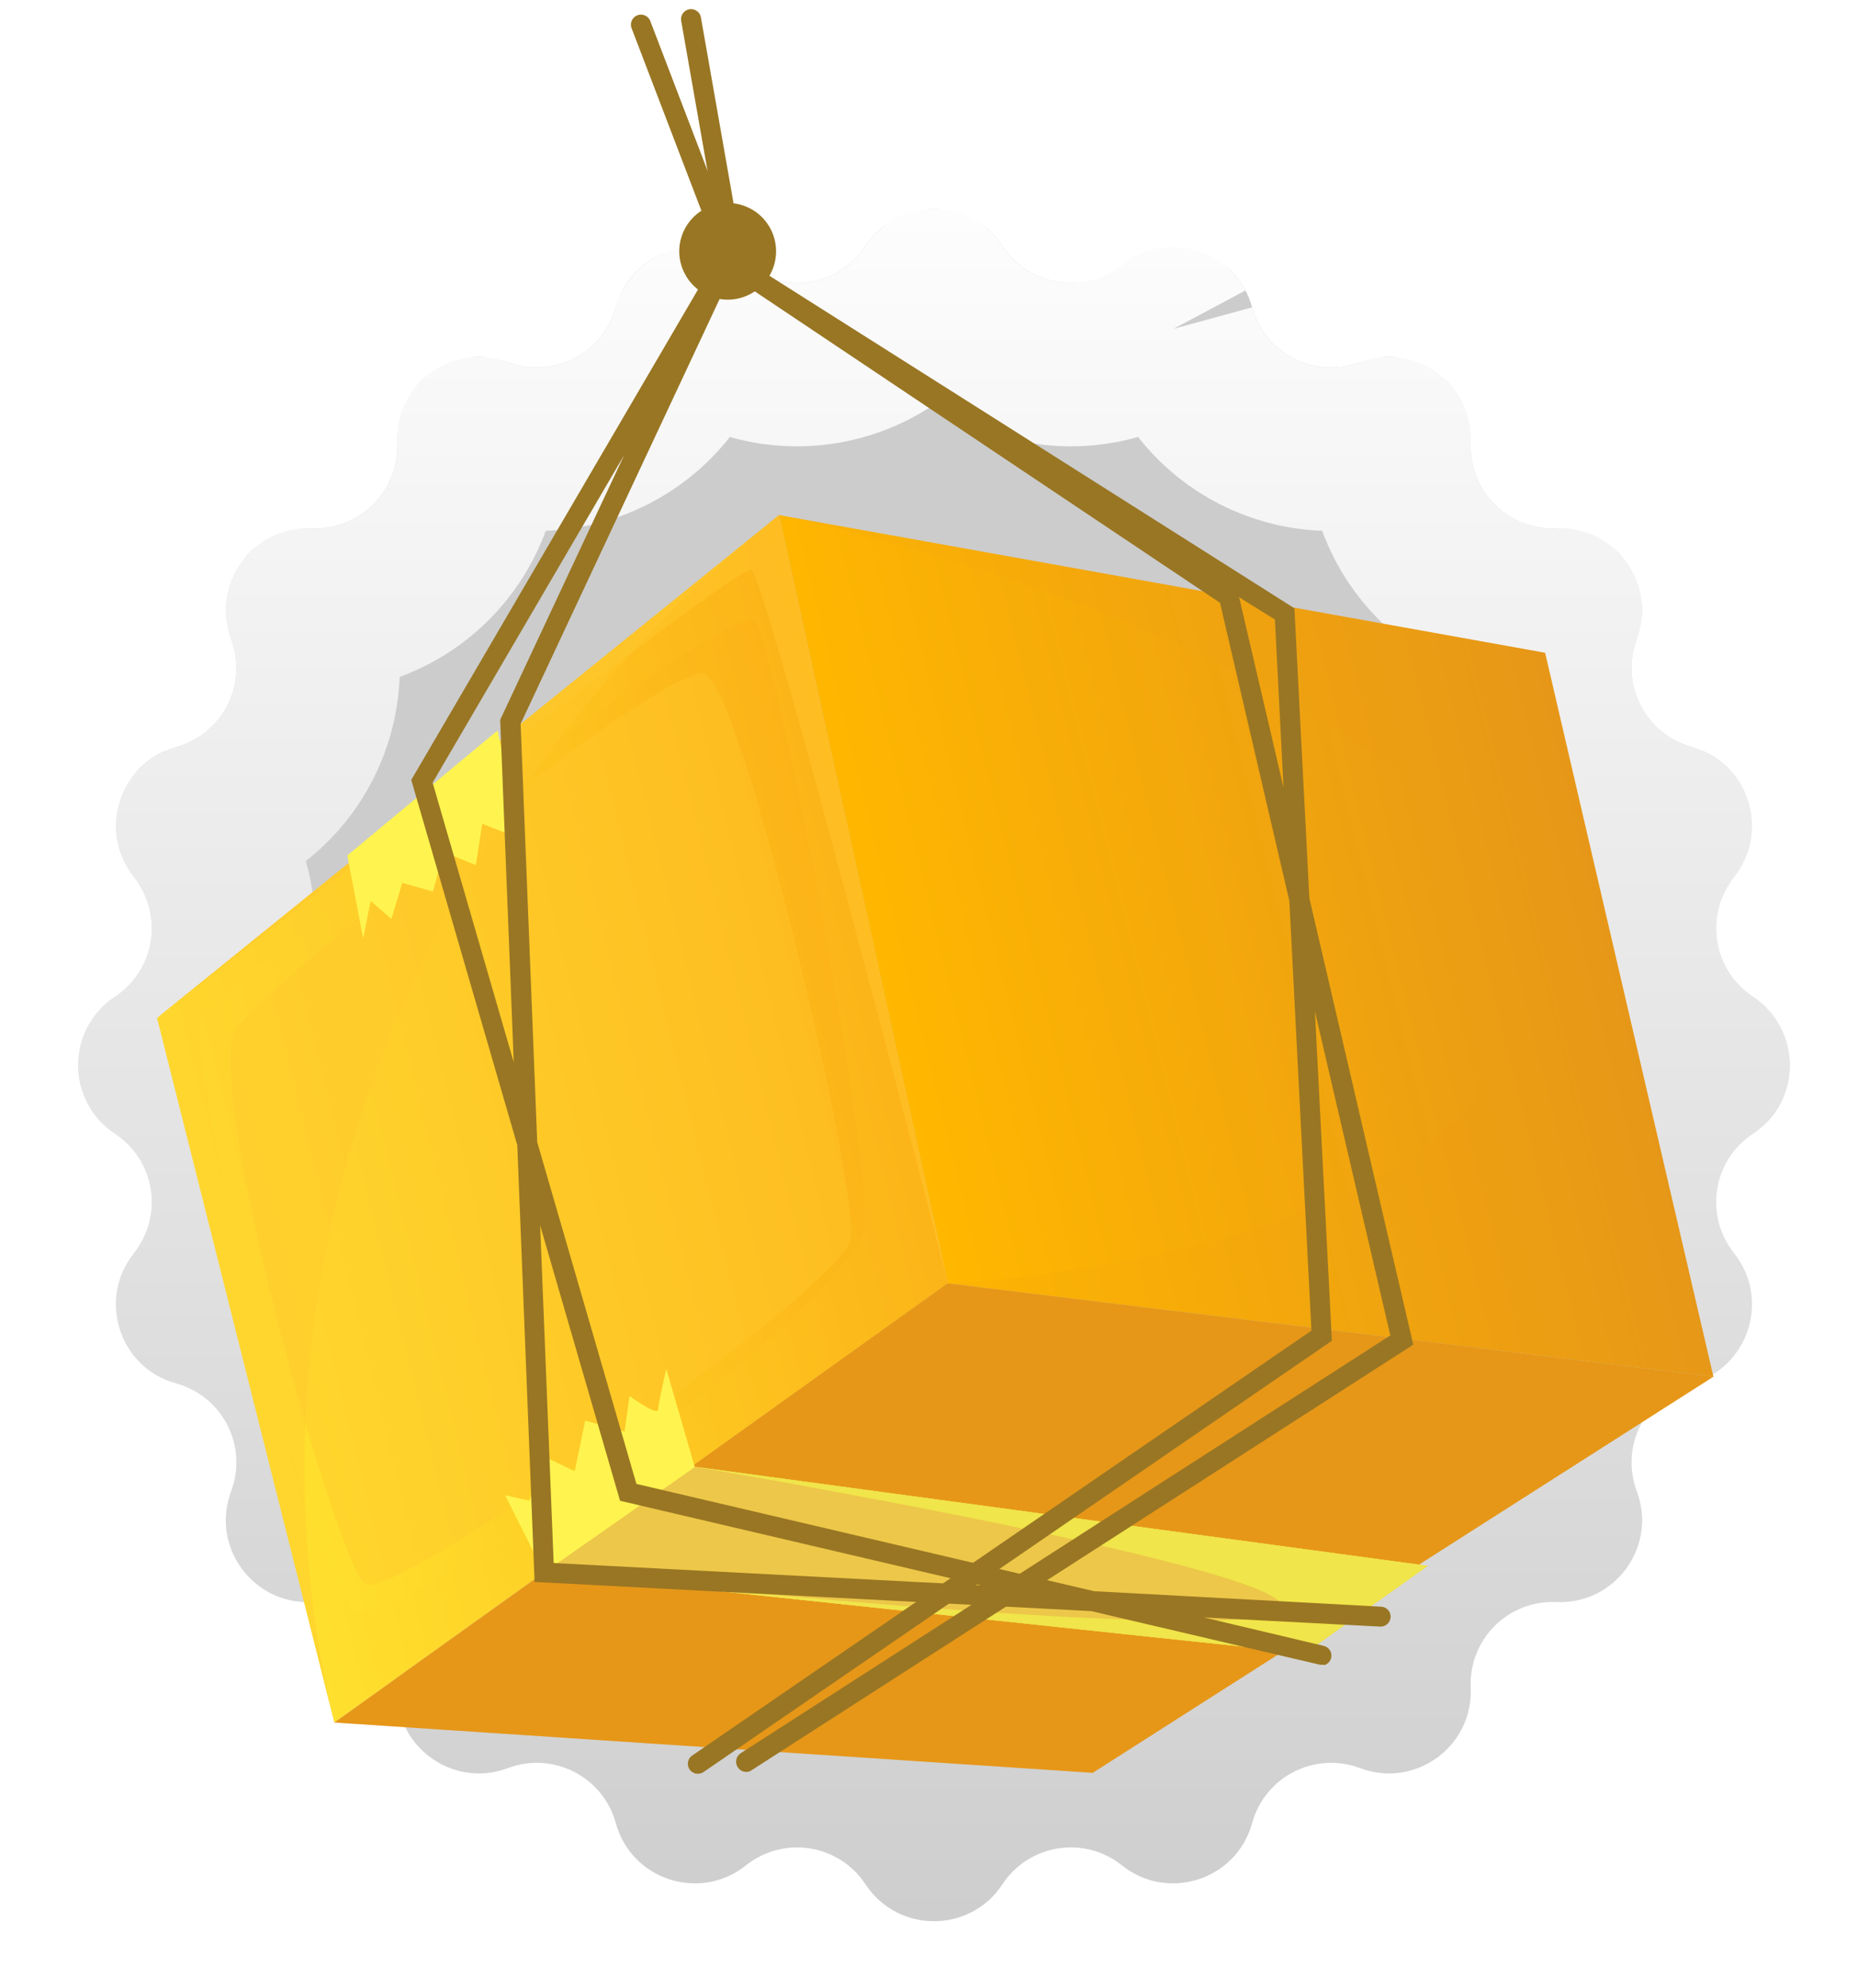 <svg width="85" height="91" viewBox="0 0 85 91" fill="none" xmlns="http://www.w3.org/2000/svg">
<g filter="url(#filter0_b_7466_14048)">
<path d="M39.618 11.261C41.099 9.01 44.401 9.01 45.882 11.261C47.095 13.106 49.632 13.507 51.356 12.128C53.46 10.444 56.601 11.465 57.313 14.064C57.897 16.193 60.186 17.359 62.252 16.58C64.773 15.629 67.444 17.57 67.319 20.262C67.217 22.467 69.033 24.283 71.238 24.181C73.93 24.056 75.871 26.727 74.92 29.248C74.141 31.314 75.307 33.603 77.436 34.187C80.035 34.899 81.055 38.04 79.372 40.144C77.993 41.868 78.394 44.405 80.239 45.618C82.49 47.099 82.49 50.401 80.239 51.882C78.394 53.095 77.993 55.632 79.372 57.356C81.055 59.46 80.035 62.601 77.436 63.313C75.307 63.897 74.141 66.186 74.92 68.252C75.871 70.773 73.93 73.444 71.238 73.319C69.033 73.217 67.217 75.033 67.319 77.238C67.444 79.93 64.773 81.871 62.252 80.92C60.186 80.141 57.897 81.307 57.313 83.436C56.601 86.035 53.46 87.055 51.356 85.372C49.632 83.993 47.095 84.394 45.882 86.239C44.401 88.49 41.099 88.49 39.618 86.239C38.405 84.394 35.868 83.993 34.144 85.372C32.04 87.055 28.899 86.035 28.187 83.436C27.603 81.307 25.314 80.141 23.248 80.92C20.727 81.871 18.056 79.93 18.181 77.238C18.283 75.033 16.467 73.217 14.262 73.319C11.57 73.444 9.629 70.773 10.58 68.252C11.359 66.186 10.193 63.897 8.064 63.313C5.465 62.601 4.444 59.46 6.128 57.356C7.507 55.632 7.106 53.095 5.261 51.882C3.01 50.401 3.01 47.099 5.261 45.618C7.106 44.405 7.507 41.868 6.128 40.144C4.444 38.04 5.465 34.899 8.064 34.187C10.193 33.603 11.359 31.314 10.58 29.248C9.629 26.727 11.57 24.056 14.262 24.181C16.467 24.283 18.283 22.467 18.181 20.262C18.056 17.57 20.727 15.629 23.248 16.58C25.314 17.359 27.603 16.193 28.187 14.064C28.899 11.465 32.04 10.444 34.144 12.128C35.868 13.507 38.405 13.106 39.618 11.261Z" fill="black" fill-opacity="0.2"/>
<path d="M42.742 13.316C42.743 13.314 42.744 13.313 42.745 13.312C42.746 13.312 42.748 13.312 42.75 13.312C42.752 13.312 42.754 13.312 42.755 13.312C42.756 13.313 42.757 13.314 42.758 13.316C45.182 17 50.248 17.803 53.692 15.048C53.693 15.046 53.695 15.045 53.696 15.044C53.697 15.045 53.699 15.045 53.701 15.046C53.703 15.047 53.705 15.047 53.706 15.048C53.707 15.049 53.707 15.051 53.708 15.053L53.713 15.051L53.708 15.053C54.874 19.305 59.445 21.634 63.571 20.078C63.573 20.078 63.574 20.077 63.576 20.077C63.577 20.078 63.579 20.078 63.58 20.08C63.582 20.081 63.583 20.082 63.584 20.083C63.584 20.084 63.584 20.086 63.584 20.088C63.38 24.493 67.007 28.12 71.412 27.916C71.414 27.916 71.415 27.916 71.417 27.916C71.418 27.917 71.419 27.918 71.42 27.92C71.421 27.921 71.422 27.923 71.423 27.924C71.423 27.926 71.422 27.927 71.422 27.929C69.866 32.055 72.195 36.626 76.447 37.792C76.449 37.793 76.451 37.793 76.452 37.794C76.453 37.795 76.453 37.797 76.454 37.799C76.455 37.801 76.455 37.803 76.456 37.804C76.455 37.805 76.454 37.807 76.452 37.808C73.697 41.252 74.5 46.318 78.184 48.742C78.186 48.743 78.187 48.744 78.188 48.745C78.188 48.746 78.189 48.748 78.189 48.75C78.189 48.752 78.189 48.754 78.188 48.755C78.187 48.756 78.186 48.757 78.184 48.758C74.5 51.182 73.697 56.248 76.452 59.692C76.454 59.693 76.455 59.695 76.456 59.696C76.455 59.697 76.455 59.699 76.454 59.701C76.453 59.703 76.453 59.705 76.452 59.706C76.451 59.707 76.449 59.707 76.447 59.708C72.195 60.874 69.866 65.445 71.422 69.571C71.422 69.573 71.423 69.574 71.423 69.576C71.422 69.577 71.421 69.579 71.42 69.58C71.419 69.582 71.418 69.583 71.417 69.585C71.415 69.585 71.414 69.584 71.412 69.584C67.007 69.379 63.38 73.007 63.584 77.412C63.584 77.414 63.584 77.415 63.584 77.417C63.583 77.418 63.582 77.419 63.58 77.42C63.579 77.421 63.577 77.422 63.576 77.423C63.574 77.423 63.573 77.422 63.571 77.422C59.445 75.866 54.874 78.195 53.708 82.447C53.707 82.449 53.707 82.451 53.706 82.452C53.705 82.453 53.703 82.453 53.701 82.454C53.699 82.455 53.697 82.455 53.696 82.456C53.695 82.455 53.693 82.454 53.692 82.452C50.248 79.697 45.182 80.5 42.758 84.184C42.757 84.186 42.756 84.187 42.755 84.188C42.754 84.188 42.752 84.189 42.75 84.189C42.748 84.189 42.746 84.189 42.745 84.188C42.744 84.187 42.743 84.186 42.742 84.184C40.318 80.5 35.252 79.697 31.808 82.452C31.807 82.454 31.805 82.455 31.804 82.456C31.802 82.455 31.801 82.455 31.799 82.454C31.797 82.453 31.795 82.453 31.794 82.452C31.793 82.451 31.793 82.449 31.792 82.447C30.626 78.195 26.055 75.866 21.929 77.422C21.927 77.422 21.926 77.423 21.924 77.423C21.923 77.422 21.921 77.421 21.92 77.42C21.918 77.419 21.917 77.418 21.916 77.417C21.916 77.415 21.916 77.414 21.916 77.412C22.12 73.007 18.493 69.379 14.088 69.584C14.086 69.584 14.085 69.585 14.083 69.585C14.082 69.583 14.081 69.582 14.08 69.58C14.079 69.579 14.078 69.577 14.077 69.576C14.077 69.574 14.078 69.573 14.078 69.571C15.634 65.445 13.306 60.874 9.053 59.708C9.051 59.707 9.049 59.707 9.048 59.706C9.047 59.705 9.047 59.703 9.046 59.701C9.045 59.699 9.045 59.697 9.044 59.696C9.045 59.695 9.046 59.693 9.048 59.692C11.803 56.248 11 51.182 7.316 48.758C7.314 48.757 7.313 48.756 7.312 48.755C7.312 48.754 7.311 48.752 7.311 48.75C7.311 48.748 7.312 48.746 7.312 48.745C7.313 48.744 7.314 48.743 7.316 48.742C11 46.318 11.803 41.252 9.048 37.808C9.046 37.807 9.045 37.805 9.044 37.804C9.045 37.803 9.045 37.801 9.046 37.799C9.047 37.797 9.047 37.795 9.048 37.794C9.049 37.793 9.051 37.793 9.053 37.792C13.306 36.626 15.634 32.055 14.078 27.929C14.078 27.927 14.077 27.926 14.077 27.924C14.078 27.923 14.079 27.921 14.08 27.92C14.081 27.918 14.082 27.917 14.083 27.916C14.085 27.916 14.086 27.916 14.088 27.916C18.493 28.12 22.12 24.493 21.916 20.088C21.916 20.086 21.916 20.084 21.916 20.083C21.917 20.082 21.918 20.081 21.92 20.08C21.921 20.078 21.923 20.078 21.924 20.077C21.926 20.077 21.927 20.078 21.929 20.078C26.055 21.634 30.626 19.305 31.792 15.053C31.793 15.051 31.793 15.049 31.794 15.048C31.795 15.047 31.797 15.047 31.799 15.046C31.801 15.045 31.802 15.045 31.804 15.044C31.805 15.045 31.807 15.046 31.808 15.048C35.252 17.803 40.318 17 42.742 13.316Z" stroke="url(#paint0_linear_7466_14048)" stroke-width="7.478"/>
</g>
<g clip-path="url(#clip0_7466_14048)">
<path d="M35.656 23.574L43.388 58.736L15.303 78.833L7.19 46.588L34.913 24.179C35.157 23.974 35.405 23.775 35.656 23.574Z" fill="url(#paint1_linear_7466_14048)"/>
<path d="M43.387 58.74L78.427 63.005L70.724 29.875L35.658 23.574L43.387 58.74Z" fill="url(#paint2_linear_7466_14048)"/>
<path d="M78.428 63.005L50.014 81.136L15.304 78.833L24.9 71.968C24.9 71.968 24.9 71.968 24.9 71.952L43.372 58.736L57.231 60.425L78.428 63.005Z" fill="#E69718"/>
<path d="M9.116 46.744C8.868 49.822 14.285 72.801 16.247 73.731C18.21 74.662 39.345 59.572 39.579 56.062C39.814 52.552 35.524 29.417 34.491 28.408C33.458 27.4 9.204 45.781 9.116 46.744Z" fill="url(#paint3_linear_7466_14048)"/>
<g style="mix-blend-mode:multiply" opacity="0.2">
<path d="M78.428 63.005L50.014 81.136L15.304 78.833L24.9 71.968C23.12 73.803 19.593 77.043 20.2 77.629C21.233 78.631 45.718 80.31 49.242 79.906C52.766 79.503 69.409 66.632 70.048 64.749C70.465 63.516 62.668 61.599 57.248 60.425L78.428 63.005Z" fill="#E69718"/>
</g>
<g style="mix-blend-mode:screen" opacity="0.4">
<path d="M10.782 47.119C9.263 49.63 15.44 71.731 16.734 72.511C18.028 73.292 38.572 58.98 38.947 56.687C39.322 54.393 33.999 31.518 32.259 30.848C30.518 30.178 11.789 45.459 10.782 47.119Z" fill="#FFC82E"/>
</g>
<g style="mix-blend-mode:multiply" opacity="0.1">
<path d="M35.654 23.574C35.654 23.574 67.314 30.081 69.267 43.745C71.219 57.409 43.386 58.743 43.386 58.743L78.426 63.011L70.724 29.875L35.654 23.574Z" fill="#E69718"/>
</g>
<g style="mix-blend-mode:screen" opacity="0.5">
<path d="M7.19 46.588C7.19 46.588 33.684 25.786 34.388 26.092C35.092 26.398 43.388 58.743 43.388 58.743L35.656 23.574L7.19 46.588Z" fill="#FFC82E"/>
</g>
<g style="mix-blend-mode:screen" opacity="0.4">
<path d="M34.913 24.179C19.316 36.981 10.346 58.096 15.303 78.836L7.19 46.592L34.913 24.179Z" fill="#FFC82E"/>
</g>
<g style="mix-blend-mode:multiply" opacity="0.2">
<path d="M15.304 78.833C15.304 78.833 44.434 80.625 50.64 71.769C56.846 62.914 43.388 58.736 43.388 58.736L78.428 63.005L50.014 81.136L15.304 78.833Z" fill="#E69718"/>
</g>
<path d="M23.119 68.431L24.231 68.682L25.003 66.71L26.307 67.332L26.786 65.016L28.589 65.516L28.817 63.89C28.817 63.89 30.098 64.83 30.121 64.511C30.143 64.192 30.495 62.637 30.495 62.637L31.799 67.13L65.33 71.662L59.727 75.661C59.401 75.635 24.896 71.968 24.896 71.968L23.119 68.431Z" fill="#FFF44F"/>
<g style="mix-blend-mode:multiply">
<path d="M24.901 71.971L31.821 67.13L65.352 71.662L59.73 75.664L24.901 71.971Z" fill="#EDC749"/>
</g>
<g style="mix-blend-mode:screen">
<path d="M23.748 69.063L24.928 71.285L31.154 66.981L30.609 64.131L30.199 65.016L29.126 64.495L28.947 66.109L27.024 65.536L26.669 67.716L25.361 67.306L24.602 69.115L23.748 69.063Z" fill="#FFF44F"/>
</g>
<g style="mix-blend-mode:multiply">
<path d="M24.899 71.968C24.899 71.968 57.188 75.449 58.639 73.679C60.089 71.909 31.823 67.13 31.823 67.13L65.354 71.662L59.728 75.661L24.899 71.968Z" fill="#F0E54A"/>
</g>
<path d="M16.626 42.951C16.59 42.805 15.899 39.151 15.899 39.151L22.777 33.431L23.846 38.403L22.073 37.7L21.78 39.59L20.306 38.998L19.821 40.804L18.413 40.407L17.917 42.059L16.965 41.233L16.626 42.951Z" fill="#FFF44F"/>
<g style="mix-blend-mode:screen">
<path d="M16.642 40.576C16.753 40.547 17.594 41.243 17.594 41.243L18.164 39.73L19.413 40.169L19.967 38.266L21.31 38.761L21.796 37.072C21.796 37.072 22.969 37.684 22.943 37.573C22.917 37.462 22.372 34.3 22.372 34.3L16.463 39.206L16.642 40.576Z" fill="#FFF44F"/>
</g>
<path d="M34.268 81.081C34.175 81.104 34.078 81.098 33.989 81.063C33.9 81.028 33.824 80.966 33.772 80.886C33.737 80.834 33.713 80.776 33.701 80.716C33.689 80.655 33.69 80.592 33.702 80.531C33.715 80.471 33.74 80.413 33.776 80.362C33.811 80.311 33.857 80.268 33.909 80.235L63.639 61.118L60.188 46.289L60.964 61.362L32.231 81.081C32.181 81.12 32.124 81.149 32.063 81.165C32.002 81.181 31.939 81.185 31.876 81.176C31.814 81.167 31.754 81.144 31.7 81.111C31.647 81.078 31.601 81.034 31.565 80.981C31.529 80.93 31.505 80.871 31.493 80.809C31.481 80.747 31.482 80.683 31.495 80.622C31.509 80.56 31.536 80.502 31.573 80.451C31.61 80.4 31.658 80.358 31.712 80.326L60.028 60.897L59.017 41.23L55.843 27.588L32.997 12.297L33.499 11.533L59.249 27.839L59.933 41.103L64.689 61.541L34.405 81.016C34.364 81.047 34.318 81.069 34.268 81.081ZM56.719 27.335L58.75 36.041L58.356 28.353L56.719 27.335Z" fill="#997623"/>
<path d="M60.595 76.181C60.524 76.197 60.451 76.197 60.38 76.181L49.95 73.735L24.47 72.401L23.678 52.415L18.824 35.693L18.925 35.523L32.866 11.682L33.678 12.105L23.831 33.126L24.59 52.269L29.131 67.914L50.08 72.824L63.219 73.533C63.34 73.539 63.454 73.593 63.535 73.682C63.616 73.772 63.659 73.89 63.653 74.011C63.647 74.132 63.593 74.245 63.503 74.326C63.413 74.408 63.294 74.45 63.173 74.444L55.103 74.024L60.589 75.326C60.69 75.348 60.779 75.405 60.844 75.486C60.908 75.566 60.944 75.666 60.944 75.77C60.944 75.873 60.908 75.973 60.844 76.054C60.779 76.134 60.69 76.191 60.589 76.214L60.595 76.181ZM25.343 71.535L44.901 72.557L28.381 68.685L24.724 56.082L25.343 71.535ZM19.802 35.819L23.515 48.612L22.895 32.943L28.57 20.828L19.802 35.819Z" fill="#997623"/>
<path d="M35.461 10.98C35.565 11.405 35.539 11.851 35.389 12.262C35.239 12.673 34.969 13.03 34.616 13.288C34.262 13.546 33.839 13.694 33.401 13.713C32.964 13.731 32.53 13.62 32.155 13.392C31.781 13.165 31.483 12.832 31.298 12.435C31.113 12.039 31.05 11.596 31.117 11.164C31.184 10.732 31.378 10.329 31.674 10.007C31.971 9.684 32.356 9.457 32.782 9.353C33.065 9.284 33.359 9.271 33.647 9.315C33.935 9.359 34.211 9.46 34.46 9.611C34.709 9.762 34.925 9.961 35.097 10.196C35.269 10.431 35.393 10.697 35.461 10.98Z" fill="#997623"/>
<path d="M33.419 11.953C33.311 11.979 33.196 11.965 33.097 11.914C32.998 11.862 32.922 11.777 32.881 11.673L28.898 1.262C28.864 1.151 28.873 1.03 28.925 0.926C28.976 0.822 29.065 0.74 29.174 0.699C29.283 0.658 29.404 0.659 29.512 0.703C29.62 0.747 29.707 0.831 29.755 0.936L33.738 11.347C33.781 11.461 33.777 11.587 33.728 11.697C33.678 11.808 33.587 11.895 33.474 11.94L33.419 11.953Z" fill="#997623"/>
<path d="M33.609 11.972H33.58C33.521 11.983 33.46 11.982 33.401 11.969C33.342 11.956 33.286 11.932 33.237 11.897C33.187 11.863 33.145 11.819 33.113 11.768C33.081 11.717 33.059 11.66 33.049 11.601L31.174 0.923C31.162 0.808 31.194 0.692 31.264 0.6C31.334 0.507 31.437 0.444 31.551 0.424C31.666 0.404 31.784 0.427 31.881 0.491C31.979 0.554 32.049 0.651 32.077 0.764L33.952 11.442C33.974 11.557 33.951 11.677 33.887 11.776C33.824 11.874 33.724 11.945 33.609 11.972Z" fill="#997623"/>
</g>
<defs>
<filter id="filter0_b_7466_14048" x="-49.842" y="-43.842" width="185.184" height="185.183" filterUnits="userSpaceOnUse" color-interpolation-filters="sRGB">
<feFlood flood-opacity="0" result="BackgroundImageFix"/>
<feGaussianBlur in="BackgroundImageFix" stdDeviation="26.707"/>
<feComposite in2="SourceAlpha" operator="in" result="effect1_backgroundBlur_7466_14048"/>
<feBlend mode="normal" in="SourceGraphic" in2="effect1_backgroundBlur_7466_14048" result="shape"/>
</filter>
<linearGradient id="paint0_linear_7466_14048" x1="42.75" y1="6.5" x2="42.75" y2="91" gradientUnits="userSpaceOnUse">
<stop stop-color="white"/>
<stop offset="1" stop-color="white" stop-opacity="0"/>
</linearGradient>
<linearGradient id="paint1_linear_7466_14048" x1="9.31" y1="55.181" x2="41.498" y2="47.242" gradientUnits="userSpaceOnUse">
<stop stop-color="#FFE02E"/>
<stop offset="1" stop-color="#FCB317"/>
</linearGradient>
<linearGradient id="paint2_linear_7466_14048" x1="40.575" y1="47.341" x2="73.057" y2="39.33" gradientUnits="userSpaceOnUse">
<stop stop-color="#FFB700"/>
<stop offset="1" stop-color="#E69718"/>
</linearGradient>
<linearGradient id="paint3_linear_7466_14048" x1="10.312" y1="54.801" x2="39.453" y2="47.613" gradientUnits="userSpaceOnUse">
<stop stop-color="#FFE02E"/>
<stop offset="1" stop-color="#FCB317"/>
</linearGradient>
<clipPath id="clip0_7466_14048">
<rect width="71.5" height="81.162" fill="white" transform="translate(7)"/>
</clipPath>
</defs>
</svg>

